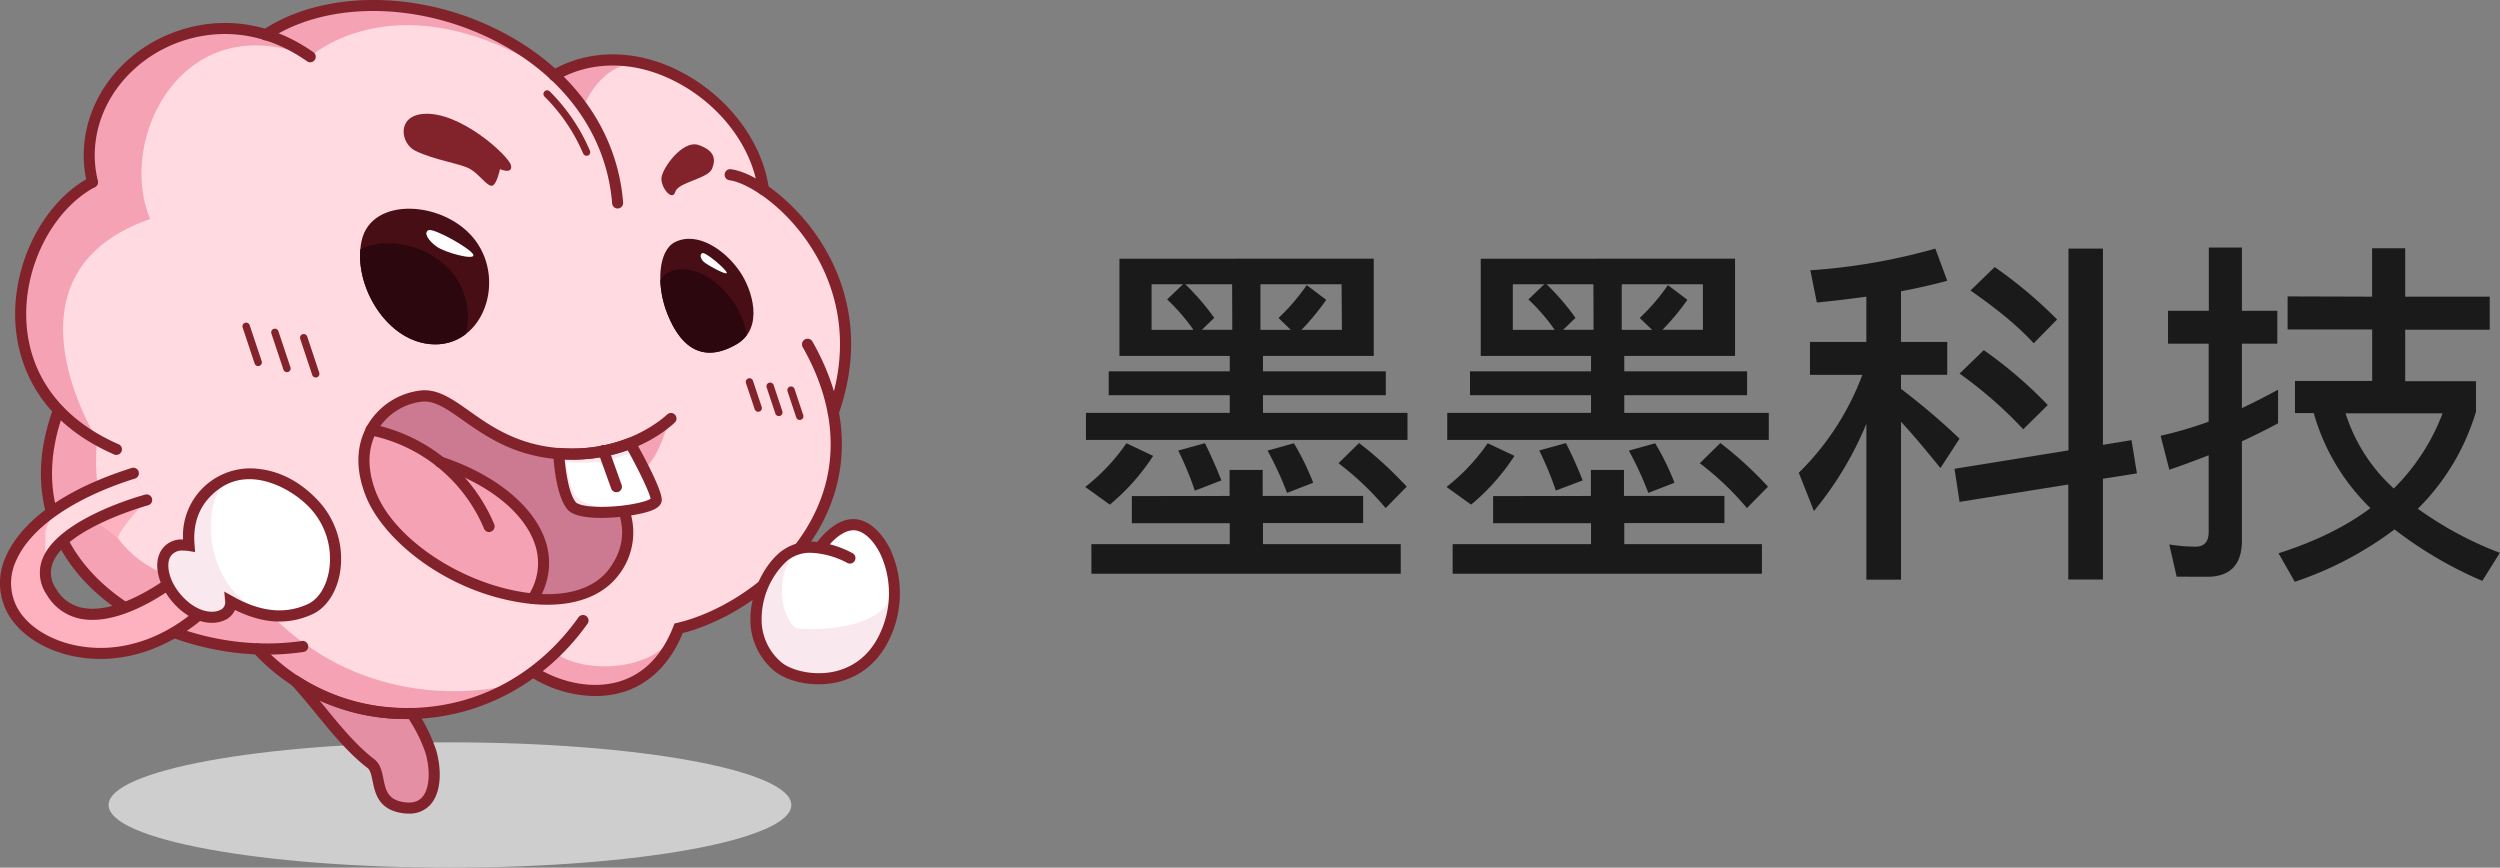 <svg xmlns="http://www.w3.org/2000/svg" viewBox="0 0 680 236"><rect x="0" y="0" width="680" height="236" fill="#808080" stroke="none"/><defs><style>.cls-1{fill:#cecece;}.cls-2{fill:#ffdae1;}.cls-3{fill:#470e15;}.cls-4{fill:#e58fa5;}.cls-5{fill:#f4a2b4;}.cls-6{fill:#82222a;}.cls-7{fill:#fff;}.cls-8{fill:#f9e8ed;}.cls-9{fill:#feb2c0;}.cls-10{fill:#cc7992;}.cls-11{fill:#2d070e;}.cls-12{fill:#1a1a1a;}</style></defs><title>资源 72</title><g id="图层_2" data-name="图层 2"><g id="图层_1-2" data-name="图层 1"><ellipse class="cls-1" cx="122.39" cy="218.96" rx="92.85" ry="17.04"/><path class="cls-2" d="M25.14,49.54C19.05,24.29,45.47,1.3,72.23,9.48,93.64-4.76,129.5.67,150.78,20.5h0C174,7,204.56,27.93,207.67,51.61h0c12.88,8.75,29.47,30.82,19,60.53,6,31.88-22.18,54.07-42.09,58.73-8.44,21.76-29.06,18.74-39.59,11.85C121.3,200.28,88.68,196.91,70,176.5c-33.77-1.27-68.36-26.32-54.13-65C-3.4,91.17,7.24,59.12,25.14,49.54Z"/><path class="cls-3" d="M129.43,65.58c-8-11-28.45-12.48-31.09,0-2.5,11.82,7,28.08,20.06,28.08S137.45,76.61,129.43,65.58Z"/><path class="cls-4" d="M80.33,185.21A56,56,0,0,0,112,194.06h0a43.59,43.59,0,0,1,5.18,10.35c1.89,6.4,1.5,16.46-7.34,15.3s-5.61-9.45-9-12C93.24,201.85,87,192.35,80.33,185.2"/><path class="cls-5" d="M148.57,18.54a.39.39,0,0,1-.1-.08A.39.39,0,0,0,148.57,18.54Z"/><path class="cls-5" d="M158.54,29.32h0a57.6,57.6,0,0,0-7.88-8.93l.13.11h0c8.31-4.81,17.54-5.22,26.12-2.7C164.19,14.32,158.54,29.32,158.54,29.32Z"/><path class="cls-5" d="M182.57,113.71a34.47,34.47,0,0,1-11.2,6.84l3.71,7c4.23-2.84,6.77-13.15,6.77-13.15"/><path class="cls-5" d="M140,186s-41.76,12.61-72.25-25.39c-16.42-.68-44.7-4.64-41.35-41-7-12-22.47-47.17,14.45-60.06C31.66,37.92,49.68,1.48,84.31,15.45c0,0,24.33-22.41,66.47,5.05C129.5.67,93.64-4.76,72.23,9.48h0C45.47,1.3,19.05,24.29,25.14,49.54c-17.9,9.58-28.54,41.63-9.23,62-14.24,38.65,20.36,63.7,54.13,65,17.37,19,46.87,23.24,70,9.52"/><path class="cls-5" d="M145.37,183c10.64,6.72,30.87,9.41,39.21-12.09-6.11,12.75-27,12.08-33.48,6.64h0a60.42,60.42,0,0,1-6.11,5.21Z"/><path class="cls-6" d="M161.82,189.32a33.32,33.32,0,0,1-17.25-5.09,1.5,1.5,0,0,1,1.6-2.54c5.3,3.34,14.45,6.27,22.81,3.51,6.42-2.12,11.19-7.12,14.2-14.87l.28-.74.78-.18c13.06-3.06,30.55-14.19,38.09-31.42,5.92-13.49,4.54-28.57-4-43.59A1.5,1.5,0,1,1,221,92.92c9,15.88,10.42,31.88,4.11,46.28-7.81,17.83-25.72,29.48-39.4,33-3.33,8.1-8.77,13.59-15.77,15.9A25.69,25.69,0,0,1,161.82,189.32Z"/><path class="cls-7" d="M231.24,151.83s-11.23-6.49-18.32-.31c-6.94,6.06-11.51,21-1.52,29.68,5.25,4.53,22.43,6.93,29.38-8.48,6.21-13.78-.3-27.86-7.12-29.8-4.2-1.2-8.39,2.84-10.7,6.11"/><path class="cls-8" d="M212.92,151.52a11,11,0,0,1,6.78-2.64c-7.81.74-9.4,16.89-3.21,22,12.42,1.06,27.9-2.08,26.53-13.35a27.7,27.7,0,0,1-2.24,15.2c-6.95,15.41-24.13,13-29.38,8.48C201.41,172.57,206,157.58,212.92,151.52Z"/><path class="cls-8" d="M220.14,148.86c.15,0,.3,0,.45,0h0C220.44,148.85,220.29,148.86,220.14,148.86Z"/><path class="cls-9" d="M39.93,136s-6.85,7.09-7.9,10.32L21.81,138.7,33.47,134Z"/><path class="cls-6" d="M72.72,178.06c-20.33,0-40.75-8.61-52-22.57-7.07-8.75-13.89-23.57-6.19-44.48a1.51,1.51,0,0,1,2.83,1c-7.22,19.59-.88,33.4,5.7,41.55,12.48,15.43,36.77,24,59.07,20.79a1.52,1.52,0,0,1,1.7,1.28,1.5,1.5,0,0,1-1.28,1.7A68.06,68.06,0,0,1,72.72,178.06Z"/><path class="cls-9" d="M56.7,164.78c-21,20.62-47.3,13.32-53.56.77-6.07-12.15,4.74-27.84,33-36.79L39.93,136S4.49,145.56,14,160.9c9.65,15.65,33.51-3.22,33.51-3.22Z"/><path class="cls-2" d="M12.45,157l-.11,0V144.82A12.78,12.78,0,0,1,17.55,137l.55-.34.35-.21a85.57,85.57,0,0,1,17.71-7.68L39.93,136S10.37,144,12.45,157Z"/><path class="cls-10" d="M159.07,123.35a45.85,45.85,0,0,1-8.08-.11c-20.06-2-27.17-16.49-36.34-15.57s-20.06,10.56-13.8,26.6c8.76,22.46,53.15,39.11,66.18,21.06,8-11.1,1.89-22-8-32"/><path class="cls-5" d="M119.64,125.62c21.65,7.08,34.22,22.75,25.41,37.08v.1c-17.48-1.63-38.46-13.84-44.19-28.53-2.77-7.11-2.18-13,.13-17.35a45,45,0,0,1,18.82,8.75"/><path class="cls-6" d="M31.66,123.74a1.61,1.61,0,0,1-.6-.12C8.53,113.79,4.53,96.54,4.15,87.14,3.51,71.21,12,54.84,24.43,48.21a1.51,1.51,0,0,1,1.42,2.66C14.43,57,6.56,72.18,7.16,87c.6,15,9.52,27.05,25.1,33.84a1.5,1.5,0,0,1-.6,2.88Z"/><path class="cls-6" d="M110.62,195.58a56.1,56.1,0,0,1-41.69-18.06,1.51,1.51,0,0,1,.1-2.13,1.49,1.49,0,0,1,2.12.1,53.37,53.37,0,0,0,42.9,17c17.35-1,32.7-9.74,43.23-24.48a1.51,1.51,0,1,1,2.45,1.75c-10.91,15.27-27.49,24.65-45.5,25.73C113,195.54,111.82,195.58,110.62,195.58Z"/><path class="cls-6" d="M133.05,144.72a1.51,1.51,0,0,1-1.38-.9,42.87,42.87,0,0,0-31-25.42,1.5,1.5,0,1,1,.59-3,45.88,45.88,0,0,1,33.15,27.16,1.51,1.51,0,0,1-.78,2A1.41,1.41,0,0,1,133.05,144.72Z"/><path class="cls-6" d="M145,164.2a1.49,1.49,0,0,1-.78-.22,1.51,1.51,0,0,1-.5-2.07,15.88,15.88,0,0,0,1.59-14.4c-3.1-8.47-12.89-16.11-26.18-20.46a1.51,1.51,0,0,1,.94-2.86c14.16,4.63,24.65,13,28.07,22.28a19,19,0,0,1-1.85,17A1.5,1.5,0,0,1,145,164.2Z"/><path class="cls-6" d="M27.31,179.23a36.26,36.26,0,0,1-6.06-.5c-8.9-1.49-16.35-6.28-19.46-12.5a17.1,17.1,0,0,1-.26-14.7c2.45-5.78,10.14-16.6,34.17-24.2a1.51,1.51,0,1,1,.91,2.87C19.9,135.48,8.12,143.68,4.3,152.7a14.18,14.18,0,0,0,.18,12.18c2.68,5.38,9.3,9.55,17.27,10.88,11.74,2,24.1-2.43,33.9-12a1.5,1.5,0,1,1,2.11,2.14C48.92,174.53,38.09,179.23,27.31,179.23Z"/><path class="cls-6" d="M25.14,168.61a16.68,16.68,0,0,1-2.92-.24,13.7,13.7,0,0,1-9.55-6.68,10.41,10.41,0,0,1-1.1-9.71c4.34-11,27-17.21,28-17.47a1.51,1.51,0,0,1,.79,2.91c-.22.06-22.18,6.11-26,15.67a7.42,7.42,0,0,0,.86,7,10.62,10.62,0,0,0,7.51,5.29c10.11,1.79,23.65-8.79,23.79-8.9a1.5,1.5,0,1,1,1.86,2.36C47.85,159.29,35.93,168.61,25.14,168.61Z"/><path class="cls-7" d="M51.37,148.39c-8.58-1.33-9.09,7.87-3.1,14.6,6.67,7.49,14.93,5.36,14.49.63,7.54,4.2,14.64,5.25,21.59,2.07,7.5-3.43,10.41-18.59.94-28.64s-20.76-9.29-26.23-5.52S50.78,140.87,51.37,148.39Z"/><path class="cls-8" d="M48.27,163c-6-6.72-5.48-15.92,3.1-14.59-.59-7.52,2.22-13.08,7.69-16.86a14.37,14.37,0,0,1,4.79-2.07h0c-12,4.77-8,40.14,16.46,37.6-5.67,1.28-11.47-.05-17.55-3.44C63.2,168.35,54.94,170.48,48.27,163Z"/><path class="cls-6" d="M57.65,169.41c-3.18,0-7.06-1.55-10.51-5.43-4-4.54-5.48-10.27-3.48-13.93a6.41,6.41,0,0,1,6.13-3.3,18.33,18.33,0,0,1,21.08-19.14c3.94.5,9.83,2.37,15.52,8.41a23.16,23.16,0,0,1,6,20.24c-1,5.1-3.76,9.14-7.39,10.8-6.55,3-13.46,2.62-21.08-1.15a5.51,5.51,0,0,1-3,2.86A8.32,8.32,0,0,1,57.65,169.41Zm-7.86-19.65a3.69,3.69,0,0,0-3.49,1.72c-1.15,2.12-.46,6.52,3.09,10.5,3.76,4.23,8,5.05,10.35,4a2.24,2.24,0,0,0,1.52-2.25L61,160.91l2.5,1.4c7.47,4.16,14.09,4.82,20.23,2,2.75-1.25,4.87-4.48,5.69-8.64a20.18,20.18,0,0,0-5.21-17.6c-4.87-5.17-15.77-11.18-24.29-5.31-5.2,3.59-7.57,8.8-7,15.5l.15,1.9-1.88-.3A9.84,9.84,0,0,0,49.79,149.76Z"/><path class="cls-7" d="M152,123.33a43,43,0,0,0,19.39-2.78s7.1,12.58,7.1,15.42-19.79,5.05-22.88,1.73S152,123.33,152,123.33"/><path class="cls-6" d="M159.53,42.36a1,1,0,0,1-.92-.62,48.79,48.79,0,0,0-10.5-15.47,1,1,0,1,1,1.42-1.41A50.86,50.86,0,0,1,160.46,41a1,1,0,0,1-.54,1.32A1.09,1.09,0,0,1,159.53,42.36Z"/><path class="cls-6" d="M168,56.71a1.5,1.5,0,0,1-1.5-1.38c-1.5-19-13.58-35.36-33.15-44.87C112.66.4,88.44.51,73.06,10.74A1.5,1.5,0,0,1,71.4,8.23c16.23-10.79,41.65-11,63.26-.48,20.55,10,33.24,27.25,34.83,47.34a1.51,1.51,0,0,1-1.38,1.62Z"/><path class="cls-6" d="M25.14,51a1.5,1.5,0,0,1-1.46-1.15c-3.32-13.75,2.63-28.16,15.16-36.7,11-7.49,28.93-11.16,46.33,1a1.51,1.51,0,1,1-1.73,2.47c-16.14-11.3-32.75-7.93-42.9-1-11.49,7.83-17,21-13.93,33.52A1.51,1.51,0,0,1,25.5,51,1.47,1.47,0,0,1,25.14,51Z"/><path class="cls-6" d="M207.67,53.11a1.5,1.5,0,0,1-1.49-1.31c-1.59-12.09-10.7-23.88-23.21-30-10.78-5.31-22.24-5.3-31.44,0A1.5,1.5,0,0,1,150,19.2c10.09-5.84,22.58-5.89,34.28-.13,13.39,6.59,23.14,19.28,24.86,32.34a1.51,1.51,0,0,1-1.3,1.69Z"/><path class="cls-6" d="M226.67,113.65a1.43,1.43,0,0,1-.5-.09,1.5,1.5,0,0,1-.92-1.92c6.83-19.38,1.55-34.36-4.08-43.52-7.35-12-17.92-18.47-22.75-19.09a1.51,1.51,0,0,1,.39-3c6.58.86,17.7,8.76,24.92,20.5,6,9.72,11.58,25.6,4.36,46.1A1.51,1.51,0,0,1,226.67,113.65Z"/><path class="cls-6" d="M139,45c-.5-2.51-14-15-24.06-14-7.06.7-6,8-2,10,5.08,2.53,12.54,3.51,15,5s4,4,5.52,4.51S136,46,136,46,139.46,47.53,139,45Z"/><path class="cls-6" d="M190,39.44c-4.35-1.49-10.1,6.54-10.1,9.18s3,6.19,3.79,3.55,8.9-3.55,10-6.28S194.29,40.94,190,39.44Z"/><path class="cls-3" d="M183.58,65.86c-4.52,2.26-5.17,11.63-2.08,19.44,4.21,10.68,10.83,13,18.84,8.36,7.59-4.45,4.26-14.87.94-19.73C197.26,68,189.68,62.8,183.58,65.86Z"/><path class="cls-8" d="M153.18,123.39a43,43,0,0,0,18.19-2.84l1.16,2.11a27.54,27.54,0,0,1-7.45,2.5l1.35,3.79-3.72-3.33s-5.93.56-8.7,0c.27,2.8,1,7.54,3,9.69,2.91,3.14,13.6,3.84,18,2.67-5.8,1.6-17.16,2.17-19.44-.28-3.1-3.31-3.61-14.37-3.61-14.37Z"/><path class="cls-6" d="M148.92,164.49a44.46,44.46,0,0,1-5.64-.37c-21.34-2.72-39-17-43.83-29.3-3.61-9.26-1.57-15.78.78-19.62a19.36,19.36,0,0,1,14.27-9c4.58-.46,8.55,2.34,13.15,5.59,5.62,4,12.61,8.9,23.49,10,19.2,1.91,30.25-9,30.36-9.08a1.51,1.51,0,0,1,2.15,2.11c-.49.49-12.12,12-32.81,10-11.66-1.17-19-6.36-24.92-10.52-4.28-3-7.66-5.4-11.12-5.06a16.32,16.32,0,0,0-12,7.61c-2,3.26-3.71,8.85-.55,17,5,12.85,23.59,25.14,41.41,27.41,10.23,1.31,18.1-1.07,22.15-6.68,3.44-4.76,4.27-9.67,2.52-15a1.52,1.52,0,0,1,1-1.9,1.5,1.5,0,0,1,1.89,1,18.85,18.85,0,0,1-2.94,17.71C164.33,161.63,157.58,164.49,148.92,164.49Z"/><path class="cls-6" d="M163.51,140.87c-4,0-7.56-.58-9-2.14-3.38-3.62-4-14.14-4-15.33a1.51,1.51,0,0,1,1.62-1.57,41.79,41.79,0,0,0,18.72-2.67,1.49,1.49,0,0,1,1.86.66c1.71,3,7.29,13.14,7.29,16.15,0,1.79-2.12,2.63-2.81,2.9C174.6,139.88,168.73,140.87,163.51,140.87Zm-9.91-15.93c.35,4.13,1.36,9.89,3.09,11.73.43.46,2.44,1.23,7.27,1.19,6.11-.06,11.71-1.3,13-2.2-.34-1.88-3.3-7.93-6.24-13.24A44.6,44.6,0,0,1,153.6,124.94Z"/><path class="cls-6" d="M167.66,133.88a1.5,1.5,0,0,1-1.42-1l-3.48-9.71a1.51,1.51,0,1,1,2.84-1l3.48,9.72a1.5,1.5,0,0,1-.91,1.92A1.52,1.52,0,0,1,167.66,133.88Z"/><path class="cls-7" d="M191,68.86c.88-.46,6.69,4.55,6.69,5.36s-5.57-2.31-6.28-3S190.13,69.32,191,68.86Z"/><path class="cls-6" d="M222.6,186.13c-5.13,0-9.72-1.67-12.18-3.79a18.05,18.05,0,0,1-6.31-14c0-6.62,3.13-13.82,7.82-17.92a13.3,13.3,0,0,1,10.35-3c1.91-2.48,6.53-7.45,11.79-5.95,3.22.92,6.23,4,8.27,8.34a28.66,28.66,0,0,1-.19,23.53c-3.74,8.29-10,11.24-14.58,12.26A23.09,23.09,0,0,1,222.6,186.13Zm-2-35.77a9.84,9.84,0,0,0-6.65,2.3,21.68,21.68,0,0,0-6.79,15.64,15.19,15.19,0,0,0,5.27,11.76c2.63,2.28,8.78,3.87,14.53,2.6,3.92-.87,9.26-3.4,12.49-10.56a25.61,25.61,0,0,0,.2-21c-1.64-3.54-4-6.05-6.36-6.71-2.54-.73-5.37,1.18-7.58,3.65a27.49,27.49,0,0,1,6.32,2.5,1.51,1.51,0,0,1-1.5,2.61A23.05,23.05,0,0,0,220.56,150.36Z"/><path class="cls-6" d="M111.18,221.3a11.89,11.89,0,0,1-1.53-.1c-6.69-.88-7.62-5.43-8.3-8.75-.33-1.59-.61-3-1.39-3.56-5.14-3.94-9.64-9.44-14-14.76-2.28-2.78-4.43-5.41-6.65-7.81A1.49,1.49,0,0,1,79,184.5a1.44,1.44,0,0,1,.31-.4,1.5,1.5,0,0,1,2-.08A54.16,54.16,0,0,0,112,192.55a1.53,1.53,0,0,1,1.29.69A45,45,0,0,1,118.62,204c1.32,4.48,1.74,11-1.44,14.74A7.54,7.54,0,0,1,111.18,221.3ZM86.87,190.49l1.42,1.74c4.25,5.18,8.64,10.54,13.5,14.27,1.67,1.27,2.09,3.34,2.5,5.35.64,3.09,1.19,5.77,5.75,6.36,2.18.29,3.78-.19,4.86-1.45,2.22-2.61,2-8,.84-11.94a40.43,40.43,0,0,0-4.56-9.25A57.13,57.13,0,0,1,86.87,190.49Z"/><path class="cls-6" d="M78.09,101.22a1,1,0,0,1-1-.69l-3.27-9.81a1,1,0,0,1,1.9-.64L79,99.9a1,1,0,0,1-.63,1.27A1.13,1.13,0,0,1,78.09,101.22Z"/><path class="cls-6" d="M70.26,99.57a1,1,0,0,1-1-.68L66,89.07a1,1,0,0,1,.64-1.27,1,1,0,0,1,1.26.63l3.28,9.82a1,1,0,0,1-.64,1.27A.84.84,0,0,1,70.26,99.57Z"/><path class="cls-6" d="M85.93,102.68a1,1,0,0,1-1-.69l-3.27-9.82a1,1,0,0,1,.63-1.26,1,1,0,0,1,1.27.63l3.27,9.82a1,1,0,0,1-.63,1.27A1.19,1.19,0,0,1,85.93,102.68Z"/><path class="cls-6" d="M211.9,113.18a1,1,0,0,1-1-.69l-2.37-7.11a1,1,0,0,1,.64-1.27,1,1,0,0,1,1.26.63l2.37,7.12a1,1,0,0,1-.63,1.26A.87.87,0,0,1,211.9,113.18Z"/><path class="cls-6" d="M206.23,112a1,1,0,0,1-.95-.68l-2.38-7.12a1,1,0,0,1,1.91-.63l2.37,7.11a1,1,0,0,1-.64,1.27A.84.84,0,0,1,206.23,112Z"/><path class="cls-6" d="M217.58,114.23a1,1,0,0,1-1-.68l-2.37-7.12a1,1,0,0,1,1.9-.63l2.37,7.11a1,1,0,0,1-.63,1.27A.89.89,0,0,1,217.58,114.23Z"/><path class="cls-7" d="M128.76,69.34c-.37-1.55-10.73-7.37-12.19-6.73s-.09,2.82,2.19,4.46S129.12,70.89,128.76,69.34Z"/><path class="cls-11" d="M199.57,82.22a22.4,22.4,0,0,1,3.51,9,9.36,9.36,0,0,1-2.74,2.4c-8,4.69-14.63,2.32-18.84-8.36a27.24,27.24,0,0,1-1.89-9,5.79,5.79,0,0,1,2.25-2.18C188,71.1,195.55,76.33,199.57,82.22Z"/><path class="cls-11" d="M98,67.84c7.34-3.85,19.79-.91,25.65,7.14a19.41,19.41,0,0,1,3.09,15.85,13.36,13.36,0,0,1-8.35,2.83C106.17,93.66,97,79.36,98,67.84Z"/><path class="cls-12" d="M313.66,124a58.67,58.67,0,0,1-11.79,13.26l-6.68-4.81a53.86,53.86,0,0,0,11.2-11.89Zm60-53.65V96.81H343.53V101h33.41v6.49H343.53v4.81h39.31v7.37H295.38v-7.37h39.11v-4.81H301.57V101h32.92V96.81h-30V70.38Zm-39.21,64.55v-7.07h9v7.07h27.32v7.38H343.53V148H381v8.06H296.86V148h37.63v-5.69H307.86v-7.38Zm-17-53.45,4.33-4.13h-8.55V89.73h11.39A51.85,51.85,0,0,0,317.49,81.48Zm14.74,49.23L325,133.46a88.57,88.57,0,0,0-4.52-10.91l7.27-2C329.58,124.32,331.05,127.66,332.23,130.71Zm2.95-53.36H322.4a65.33,65.33,0,0,1,7.87,9.14l-3.35,3.24h8.26Zm29.77,0H342.84V89.73h8.26l-3.34-3.24a54.75,54.75,0,0,0,7.66-8.94l5.31,4A66.52,66.52,0,0,1,354,89.73h11Zm-7.76,54-7.07,2.75a88.33,88.33,0,0,0-5.31-11.5l7.17-2A70.43,70.43,0,0,1,357.19,131.3Zm25.45,1.08-5.7,5.8A78.45,78.45,0,0,0,364.07,126l5.6-5.5A104.44,104.44,0,0,1,382.64,132.38Z"/><path class="cls-12" d="M411.93,124a58.67,58.67,0,0,1-11.79,13.26l-6.69-4.81a53.68,53.68,0,0,0,11.21-11.89Zm60-53.65V96.81H441.8V101h33.41v6.49H441.8v4.81h39.31v7.37H393.65v-7.37h39.11v-4.81H399.84V101h32.92V96.81h-30V70.38Zm-39.21,64.55v-7.07h9v7.07h27.32v7.38H441.8V148h37.44v8.06H395.12V148h37.64v-5.69H406.13v-7.38Zm-17-53.45,4.32-4.13h-8.55V89.73h11.4A52.37,52.37,0,0,0,415.76,81.48Zm14.74,49.23-7.27,2.75a88.57,88.57,0,0,0-4.52-10.91l7.27-2C427.85,124.32,429.32,127.66,430.5,130.71Zm2.95-53.36H420.67a64.57,64.57,0,0,1,7.86,9.14l-3.34,3.24h8.26Zm29.77,0H441.11V89.73h8.26L446,86.49a54.34,54.34,0,0,0,7.67-8.94l5.31,4a66.52,66.52,0,0,1-6.78,8.15h11Zm-7.76,54-7.08,2.75a87,87,0,0,0-5.3-11.5l7.17-2A70.43,70.43,0,0,1,455.46,131.3Zm25.45,1.08-5.7,5.8A78.86,78.86,0,0,0,462.34,126l5.6-5.5A104.44,104.44,0,0,1,480.91,132.38Z"/><path class="cls-12" d="M507.64,93V80.69c-4.42.59-8.94,1.18-13.46,1.58l-1.77-8.75a165.72,165.72,0,0,0,34-5.9l3.24,8.75c-4,1.08-8.25,2.06-12.58,2.85V93h12.58v8.94H517.07v3.83A188,188,0,0,1,533,119.31l-5.2,8c-4.23-5.21-7.77-9.43-10.72-12.58v42.94h-9.43V115.28A92.77,92.77,0,0,1,493.39,139l-4.12-10.41a73,73,0,0,0,17.29-26.63H492.31V93Zm73.6,35.76L572,130.22v27.41h-9.43V131.79L533,136.51l-1.37-9,31-5V67.62H572V121l7.77-1.28ZM557,110.17l-6.68,6.59A114.27,114.27,0,0,0,533,101.62l6.59-6.38A118,118,0,0,1,557,110.17Zm2.55-23.29-6.38,6.49c-4.13-4.52-9.83-9.24-17.2-14.35l6.58-6.38A122.63,122.63,0,0,1,559.52,86.88Z"/><path class="cls-12" d="M592.05,156.85l-2-8.75a46,46,0,0,0,7.17.59c2.36,0,3.54-1.37,3.54-4V123.83c-3.54,1.38-7.17,2.75-10.71,3.93l-2.36-9.24a104.15,104.15,0,0,0,13.07-3.83V93.47H589.7V84.53h11.1V67.33h9v17.2h9.63v8.94h-9.63V111c3.34-1.57,6.58-3.24,9.83-5v9.14c-3.25,1.76-6.49,3.34-9.83,4.91v27c0,6.49-3.15,9.83-9.43,9.83Zm53.16-76.16V67.53h9V80.69h23v9h-23v14h19.26v8.25a62,62,0,0,1-15.82,26.43,97.07,97.07,0,0,0,22.31,12L675.18,158a109.25,109.25,0,0,1-23.87-14,95.44,95.44,0,0,1-27.12,14.25l-4.43-7.76c9.83-3.15,18.18-7.17,25-12.28a57.88,57.88,0,0,1-15.42-25.85h-5.11v-8.74h21v-14h-23v-9Zm5.9,52.18a57.25,57.25,0,0,0,13.27-20.44H638A46.41,46.41,0,0,0,651.11,132.87Z"/></g></g></svg>